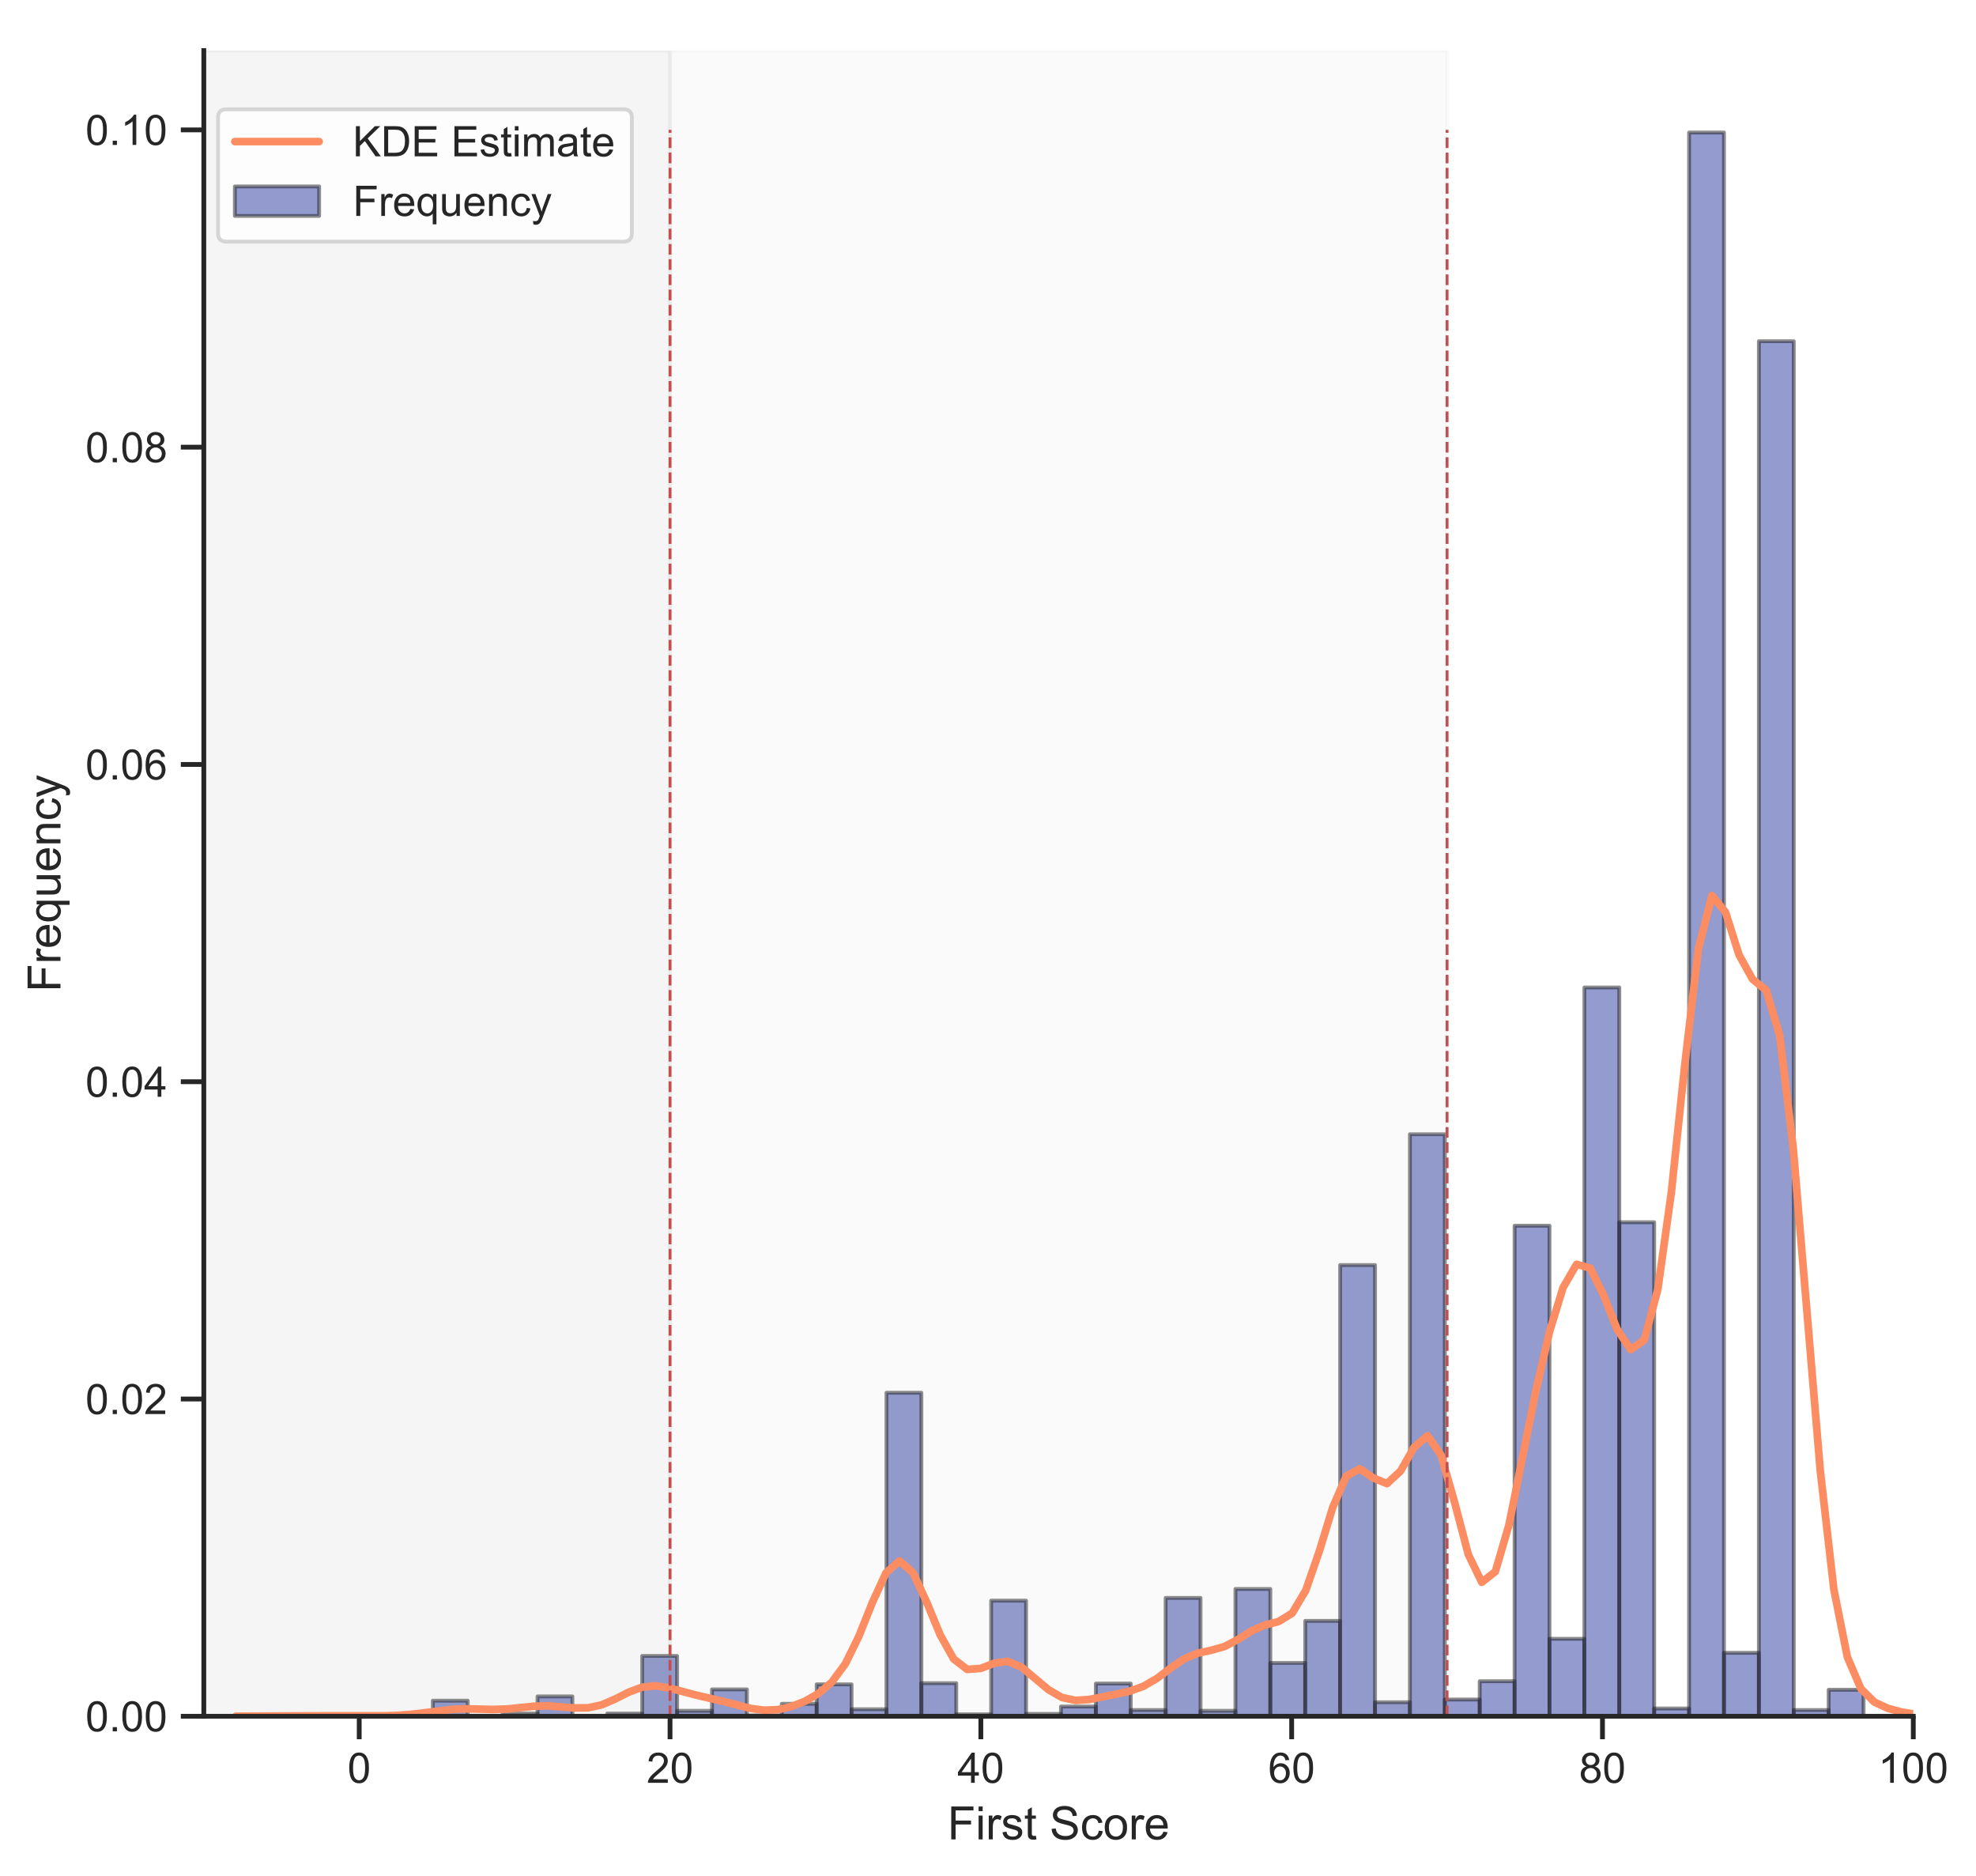 <?xml version="1.0" encoding="utf-8" standalone="no"?>
<!DOCTYPE svg PUBLIC "-//W3C//DTD SVG 1.1//EN"
  "http://www.w3.org/Graphics/SVG/1.1/DTD/svg11.dtd">
<!-- Created with matplotlib (http://matplotlib.org/) -->
<svg height="489.814pt" version="1.1" viewBox="0 0 515.998 489.814" width="515.998pt" xmlns="http://www.w3.org/2000/svg" xmlns:xlink="http://www.w3.org/1999/xlink">
 <defs>
  <style type="text/css">
*{stroke-linecap:butt;stroke-linejoin:round;}
  </style>
 </defs>
 <g id="figure_1">
  <g id="patch_1">
   <path d="M 0 489.814 
L 515.998 489.814 
L 515.998 0 
L 0 0 
z
" style="fill:#ffffff;"/>
  </g>
  <g id="axes_1">
   <g id="patch_2">
    <path d="M 53.222 448.08 
L 499.622 448.08 
L 499.622 13.2 
L 53.222 13.2 
z
" style="fill:#ffffff;"/>
   </g>
   <g id="matplotlib.axis_1">
    <g id="xtick_1">
     <g id="line2d_1">
      <defs>
       <path d="M 0 0 
L 0 6 
" id="m5b4fc36296" style="stroke:#262626;stroke-width:1.25;"/>
      </defs>
      <g>
       <use style="fill:#262626;stroke:#262626;stroke-width:1.25;" x="93.804" xlink:href="#m5b4fc36296" y="448.08"/>
      </g>
     </g>
     <g id="text_1">
      <!-- 0 -->
      <defs>
       <path d="M 4.156 35.297 
Q 4.156 48 6.766 55.734 
Q 9.375 63.484 14.516 67.672 
Q 19.672 71.875 27.484 71.875 
Q 33.25 71.875 37.594 69.547 
Q 41.938 67.234 44.766 62.859 
Q 47.609 58.5 49.219 52.219 
Q 50.828 45.953 50.828 35.297 
Q 50.828 22.703 48.234 14.969 
Q 45.656 7.234 40.5 3 
Q 35.359 -1.219 27.484 -1.219 
Q 17.141 -1.219 11.234 6.203 
Q 4.156 15.141 4.156 35.297 
z
M 13.188 35.297 
Q 13.188 17.672 17.312 11.828 
Q 21.438 6 27.484 6 
Q 33.547 6 37.672 11.859 
Q 41.797 17.719 41.797 35.297 
Q 41.797 52.984 37.672 58.781 
Q 33.547 64.594 27.391 64.594 
Q 21.344 64.594 17.719 59.469 
Q 13.188 52.938 13.188 35.297 
z
" id="ArialMT-30"/>
      </defs>
      <g style="fill:#262626;" transform="translate(90.745 465.454)scale(0.11 -0.11)">
       <use xlink:href="#ArialMT-30"/>
      </g>
     </g>
    </g>
    <g id="xtick_2">
     <g id="line2d_2">
      <g>
       <use style="fill:#262626;stroke:#262626;stroke-width:1.25;" x="174.967" xlink:href="#m5b4fc36296" y="448.08"/>
      </g>
     </g>
     <g id="text_2">
      <!-- 20 -->
      <defs>
       <path d="M 50.344 8.453 
L 50.344 0 
L 3.031 0 
Q 2.938 3.172 4.047 6.109 
Q 5.859 10.938 9.828 15.625 
Q 13.812 20.312 21.344 26.469 
Q 33.016 36.031 37.109 41.625 
Q 41.219 47.219 41.219 52.203 
Q 41.219 57.422 37.469 61 
Q 33.734 64.594 27.734 64.594 
Q 21.391 64.594 17.578 60.781 
Q 13.766 56.984 13.719 50.25 
L 4.688 51.172 
Q 5.609 61.281 11.656 66.578 
Q 17.719 71.875 27.938 71.875 
Q 38.234 71.875 44.234 66.156 
Q 50.25 60.453 50.25 52 
Q 50.25 47.703 48.484 43.547 
Q 46.734 39.406 42.656 34.812 
Q 38.578 30.219 29.109 22.219 
Q 21.188 15.578 18.938 13.203 
Q 16.703 10.844 15.234 8.453 
z
" id="ArialMT-32"/>
      </defs>
      <g style="fill:#262626;" transform="translate(168.85 465.454)scale(0.11 -0.11)">
       <use xlink:href="#ArialMT-32"/>
       <use x="55.615" xlink:href="#ArialMT-30"/>
      </g>
     </g>
    </g>
    <g id="xtick_3">
     <g id="line2d_3">
      <g>
       <use style="fill:#262626;stroke:#262626;stroke-width:1.25;" x="256.131" xlink:href="#m5b4fc36296" y="448.08"/>
      </g>
     </g>
     <g id="text_3">
      <!-- 40 -->
      <defs>
       <path d="M 32.328 0 
L 32.328 17.141 
L 1.266 17.141 
L 1.266 25.203 
L 33.938 71.578 
L 41.109 71.578 
L 41.109 25.203 
L 50.781 25.203 
L 50.781 17.141 
L 41.109 17.141 
L 41.109 0 
z
M 32.328 25.203 
L 32.328 57.469 
L 9.906 25.203 
z
" id="ArialMT-34"/>
      </defs>
      <g style="fill:#262626;" transform="translate(250.014 465.454)scale(0.11 -0.11)">
       <use xlink:href="#ArialMT-34"/>
       <use x="55.615" xlink:href="#ArialMT-30"/>
      </g>
     </g>
    </g>
    <g id="xtick_4">
     <g id="line2d_4">
      <g>
       <use style="fill:#262626;stroke:#262626;stroke-width:1.25;" x="337.295" xlink:href="#m5b4fc36296" y="448.08"/>
      </g>
     </g>
     <g id="text_4">
      <!-- 60 -->
      <defs>
       <path d="M 49.75 54.047 
L 41.016 53.375 
Q 39.844 58.547 37.703 60.891 
Q 34.125 64.656 28.906 64.656 
Q 24.703 64.656 21.531 62.312 
Q 17.391 59.281 14.984 53.469 
Q 12.594 47.656 12.5 36.922 
Q 15.672 41.75 20.266 44.094 
Q 24.859 46.438 29.891 46.438 
Q 38.672 46.438 44.844 39.969 
Q 51.031 33.5 51.031 23.25 
Q 51.031 16.5 48.125 10.719 
Q 45.219 4.938 40.141 1.859 
Q 35.062 -1.219 28.609 -1.219 
Q 17.625 -1.219 10.688 6.859 
Q 3.766 14.938 3.766 33.5 
Q 3.766 54.25 11.422 63.672 
Q 18.109 71.875 29.438 71.875 
Q 37.891 71.875 43.281 67.141 
Q 48.688 62.406 49.75 54.047 
z
M 13.875 23.188 
Q 13.875 18.656 15.797 14.5 
Q 17.719 10.359 21.188 8.172 
Q 24.656 6 28.469 6 
Q 34.031 6 38.031 10.484 
Q 42.047 14.984 42.047 22.703 
Q 42.047 30.125 38.078 34.391 
Q 34.125 38.672 28.125 38.672 
Q 22.172 38.672 18.016 34.391 
Q 13.875 30.125 13.875 23.188 
z
" id="ArialMT-36"/>
      </defs>
      <g style="fill:#262626;" transform="translate(331.178 465.454)scale(0.11 -0.11)">
       <use xlink:href="#ArialMT-36"/>
       <use x="55.615" xlink:href="#ArialMT-30"/>
      </g>
     </g>
    </g>
    <g id="xtick_5">
     <g id="line2d_5">
      <g>
       <use style="fill:#262626;stroke:#262626;stroke-width:1.25;" x="418.458" xlink:href="#m5b4fc36296" y="448.08"/>
      </g>
     </g>
     <g id="text_5">
      <!-- 80 -->
      <defs>
       <path d="M 17.672 38.812 
Q 12.203 40.828 9.562 44.531 
Q 6.938 48.25 6.938 53.422 
Q 6.938 61.234 12.547 66.547 
Q 18.172 71.875 27.484 71.875 
Q 36.859 71.875 42.578 66.422 
Q 48.297 60.984 48.297 53.172 
Q 48.297 48.188 45.672 44.5 
Q 43.062 40.828 37.75 38.812 
Q 44.344 36.672 47.781 31.875 
Q 51.219 27.094 51.219 20.453 
Q 51.219 11.281 44.719 5.031 
Q 38.234 -1.219 27.641 -1.219 
Q 17.047 -1.219 10.547 5.047 
Q 4.047 11.328 4.047 20.703 
Q 4.047 27.688 7.594 32.391 
Q 11.141 37.109 17.672 38.812 
z
M 15.922 53.719 
Q 15.922 48.641 19.188 45.406 
Q 22.469 42.188 27.688 42.188 
Q 32.766 42.188 36.016 45.375 
Q 39.266 48.578 39.266 53.219 
Q 39.266 58.062 35.906 61.359 
Q 32.562 64.656 27.594 64.656 
Q 22.562 64.656 19.234 61.422 
Q 15.922 58.203 15.922 53.719 
z
M 13.094 20.656 
Q 13.094 16.891 14.875 13.375 
Q 16.656 9.859 20.172 7.922 
Q 23.688 6 27.734 6 
Q 34.031 6 38.125 10.047 
Q 42.234 14.109 42.234 20.359 
Q 42.234 26.703 38.016 30.859 
Q 33.797 35.016 27.438 35.016 
Q 21.234 35.016 17.156 30.906 
Q 13.094 26.812 13.094 20.656 
z
" id="ArialMT-38"/>
      </defs>
      <g style="fill:#262626;" transform="translate(412.341 465.454)scale(0.11 -0.11)">
       <use xlink:href="#ArialMT-38"/>
       <use x="55.615" xlink:href="#ArialMT-30"/>
      </g>
     </g>
    </g>
    <g id="xtick_6">
     <g id="line2d_6">
      <g>
       <use style="fill:#262626;stroke:#262626;stroke-width:1.25;" x="499.622" xlink:href="#m5b4fc36296" y="448.08"/>
      </g>
     </g>
     <g id="text_6">
      <!-- 100 -->
      <defs>
       <path d="M 37.25 0 
L 28.469 0 
L 28.469 56 
Q 25.297 52.984 20.141 49.953 
Q 14.984 46.922 10.891 45.406 
L 10.891 53.906 
Q 18.266 57.375 23.781 62.297 
Q 29.297 67.234 31.594 71.875 
L 37.25 71.875 
z
" id="ArialMT-31"/>
      </defs>
      <g style="fill:#262626;" transform="translate(490.446 465.454)scale(0.11 -0.11)">
       <use xlink:href="#ArialMT-31"/>
       <use x="55.615" xlink:href="#ArialMT-30"/>
       <use x="111.23" xlink:href="#ArialMT-30"/>
      </g>
     </g>
    </g>
    <g id="text_7">
     <!-- First Score -->
     <defs>
      <path d="M 8.203 0 
L 8.203 71.578 
L 56.5 71.578 
L 56.5 63.141 
L 17.672 63.141 
L 17.672 40.969 
L 51.266 40.969 
L 51.266 32.516 
L 17.672 32.516 
L 17.672 0 
z
" id="ArialMT-46"/>
      <path d="M 6.641 61.469 
L 6.641 71.578 
L 15.438 71.578 
L 15.438 61.469 
z
M 6.641 0 
L 6.641 51.859 
L 15.438 51.859 
L 15.438 0 
z
" id="ArialMT-69"/>
      <path d="M 6.5 0 
L 6.5 51.859 
L 14.406 51.859 
L 14.406 44 
Q 17.438 49.516 20 51.266 
Q 22.562 53.031 25.641 53.031 
Q 30.078 53.031 34.672 50.203 
L 31.641 42.047 
Q 28.422 43.953 25.203 43.953 
Q 22.312 43.953 20.016 42.219 
Q 17.719 40.484 16.75 37.406 
Q 15.281 32.719 15.281 27.156 
L 15.281 0 
z
" id="ArialMT-72"/>
      <path d="M 3.078 15.484 
L 11.766 16.844 
Q 12.5 11.625 15.844 8.844 
Q 19.188 6.062 25.203 6.062 
Q 31.25 6.062 34.172 8.516 
Q 37.109 10.984 37.109 14.312 
Q 37.109 17.281 34.516 19 
Q 32.719 20.172 25.531 21.969 
Q 15.875 24.422 12.141 26.203 
Q 8.406 27.984 6.469 31.125 
Q 4.547 34.281 4.547 38.094 
Q 4.547 41.547 6.125 44.5 
Q 7.719 47.469 10.453 49.422 
Q 12.5 50.922 16.031 51.969 
Q 19.578 53.031 23.641 53.031 
Q 29.734 53.031 34.344 51.266 
Q 38.969 49.516 41.156 46.5 
Q 43.359 43.5 44.188 38.484 
L 35.594 37.312 
Q 35.016 41.312 32.203 43.547 
Q 29.391 45.797 24.266 45.797 
Q 18.219 45.797 15.625 43.797 
Q 13.031 41.797 13.031 39.109 
Q 13.031 37.406 14.109 36.031 
Q 15.188 34.625 17.484 33.688 
Q 18.797 33.203 25.25 31.453 
Q 34.578 28.953 38.25 27.359 
Q 41.938 25.781 44.031 22.75 
Q 46.141 19.734 46.141 15.234 
Q 46.141 10.844 43.578 6.953 
Q 41.016 3.078 36.172 0.953 
Q 31.344 -1.172 25.25 -1.172 
Q 15.141 -1.172 9.844 3.031 
Q 4.547 7.234 3.078 15.484 
z
" id="ArialMT-73"/>
      <path d="M 25.781 7.859 
L 27.047 0.094 
Q 23.344 -0.688 20.406 -0.688 
Q 15.625 -0.688 12.984 0.828 
Q 10.359 2.344 9.281 4.812 
Q 8.203 7.281 8.203 15.188 
L 8.203 45.016 
L 1.766 45.016 
L 1.766 51.859 
L 8.203 51.859 
L 8.203 64.703 
L 16.938 69.969 
L 16.938 51.859 
L 25.781 51.859 
L 25.781 45.016 
L 16.938 45.016 
L 16.938 14.703 
Q 16.938 10.938 17.406 9.859 
Q 17.875 8.797 18.922 8.156 
Q 19.969 7.516 21.922 7.516 
Q 23.391 7.516 25.781 7.859 
z
" id="ArialMT-74"/>
      <path id="ArialMT-20"/>
      <path d="M 4.5 23 
L 13.422 23.781 
Q 14.062 18.406 16.375 14.969 
Q 18.703 11.531 23.578 9.406 
Q 28.469 7.281 34.578 7.281 
Q 39.984 7.281 44.141 8.891 
Q 48.297 10.5 50.312 13.297 
Q 52.344 16.109 52.344 19.438 
Q 52.344 22.797 50.391 25.312 
Q 48.438 27.828 43.953 29.547 
Q 41.062 30.672 31.203 33.031 
Q 21.344 35.406 17.391 37.5 
Q 12.25 40.188 9.734 44.156 
Q 7.234 48.141 7.234 53.078 
Q 7.234 58.5 10.297 63.203 
Q 13.375 67.922 19.281 70.359 
Q 25.203 72.797 32.422 72.797 
Q 40.375 72.797 46.453 70.234 
Q 52.547 67.672 55.812 62.688 
Q 59.078 57.719 59.328 51.422 
L 50.25 50.734 
Q 49.516 57.516 45.281 60.984 
Q 41.062 64.453 32.812 64.453 
Q 24.219 64.453 20.281 61.297 
Q 16.359 58.156 16.359 53.719 
Q 16.359 49.859 19.141 47.359 
Q 21.875 44.875 33.422 42.266 
Q 44.969 39.656 49.266 37.703 
Q 55.516 34.812 58.484 30.391 
Q 61.469 25.984 61.469 20.219 
Q 61.469 14.5 58.203 9.438 
Q 54.938 4.391 48.797 1.578 
Q 42.672 -1.219 35.016 -1.219 
Q 25.297 -1.219 18.719 1.609 
Q 12.156 4.438 8.422 10.125 
Q 4.688 15.828 4.5 23 
z
" id="ArialMT-53"/>
      <path d="M 40.438 19 
L 49.078 17.875 
Q 47.656 8.938 41.812 3.875 
Q 35.984 -1.172 27.484 -1.172 
Q 16.844 -1.172 10.375 5.781 
Q 3.906 12.75 3.906 25.734 
Q 3.906 34.125 6.688 40.422 
Q 9.469 46.734 15.156 49.875 
Q 20.844 53.031 27.547 53.031 
Q 35.984 53.031 41.359 48.75 
Q 46.734 44.484 48.25 36.625 
L 39.703 35.297 
Q 38.484 40.531 35.375 43.156 
Q 32.281 45.797 27.875 45.797 
Q 21.234 45.797 17.078 41.031 
Q 12.938 36.281 12.938 25.984 
Q 12.938 15.531 16.938 10.797 
Q 20.953 6.062 27.391 6.062 
Q 32.562 6.062 36.031 9.234 
Q 39.5 12.406 40.438 19 
z
" id="ArialMT-63"/>
      <path d="M 3.328 25.922 
Q 3.328 40.328 11.328 47.266 
Q 18.016 53.031 27.641 53.031 
Q 38.328 53.031 45.109 46.016 
Q 51.906 39.016 51.906 26.656 
Q 51.906 16.656 48.906 10.906 
Q 45.906 5.172 40.156 2 
Q 34.422 -1.172 27.641 -1.172 
Q 16.75 -1.172 10.031 5.812 
Q 3.328 12.797 3.328 25.922 
z
M 12.359 25.922 
Q 12.359 15.969 16.703 11.016 
Q 21.047 6.062 27.641 6.062 
Q 34.188 6.062 38.531 11.031 
Q 42.875 16.016 42.875 26.219 
Q 42.875 35.844 38.5 40.797 
Q 34.125 45.75 27.641 45.75 
Q 21.047 45.75 16.703 40.812 
Q 12.359 35.891 12.359 25.922 
z
" id="ArialMT-6f"/>
      <path d="M 42.094 16.703 
L 51.172 15.578 
Q 49.031 7.625 43.219 3.219 
Q 37.406 -1.172 28.375 -1.172 
Q 17 -1.172 10.328 5.828 
Q 3.656 12.844 3.656 25.484 
Q 3.656 38.578 10.391 45.797 
Q 17.141 53.031 27.875 53.031 
Q 38.281 53.031 44.875 45.953 
Q 51.469 38.875 51.469 26.031 
Q 51.469 25.25 51.422 23.688 
L 12.75 23.688 
Q 13.234 15.141 17.578 10.594 
Q 21.922 6.062 28.422 6.062 
Q 33.25 6.062 36.672 8.594 
Q 40.094 11.141 42.094 16.703 
z
M 13.234 30.906 
L 42.188 30.906 
Q 41.609 37.453 38.875 40.719 
Q 34.672 45.797 27.984 45.797 
Q 21.922 45.797 17.797 41.75 
Q 13.672 37.703 13.234 30.906 
z
" id="ArialMT-65"/>
     </defs>
     <g style="fill:#262626;" transform="translate(247.42 480.229)scale(0.12 -0.12)">
      <use xlink:href="#ArialMT-46"/>
      <use x="61.084" xlink:href="#ArialMT-69"/>
      <use x="83.301" xlink:href="#ArialMT-72"/>
      <use x="116.602" xlink:href="#ArialMT-73"/>
      <use x="166.602" xlink:href="#ArialMT-74"/>
      <use x="194.385" xlink:href="#ArialMT-20"/>
      <use x="222.168" xlink:href="#ArialMT-53"/>
      <use x="288.867" xlink:href="#ArialMT-63"/>
      <use x="338.867" xlink:href="#ArialMT-6f"/>
      <use x="394.482" xlink:href="#ArialMT-72"/>
      <use x="427.783" xlink:href="#ArialMT-65"/>
     </g>
    </g>
   </g>
   <g id="matplotlib.axis_2">
    <g id="ytick_1">
     <g id="line2d_7">
      <defs>
       <path d="M 0 0 
L -6 0 
" id="mc98fa7a090" style="stroke:#262626;stroke-width:1.25;"/>
      </defs>
      <g>
       <use style="fill:#262626;stroke:#262626;stroke-width:1.25;" x="53.222" xlink:href="#mc98fa7a090" y="448.08"/>
      </g>
     </g>
     <g id="text_8">
      <!-- 0.00 -->
      <defs>
       <path d="M 9.078 0 
L 9.078 10.016 
L 19.094 10.016 
L 19.094 0 
z
" id="ArialMT-2e"/>
      </defs>
      <g style="fill:#262626;" transform="translate(22.315 452.017)scale(0.11 -0.11)">
       <use xlink:href="#ArialMT-30"/>
       <use x="55.615" xlink:href="#ArialMT-2e"/>
       <use x="83.398" xlink:href="#ArialMT-30"/>
       <use x="139.014" xlink:href="#ArialMT-30"/>
      </g>
     </g>
    </g>
    <g id="ytick_2">
     <g id="line2d_8">
      <g>
       <use style="fill:#262626;stroke:#262626;stroke-width:1.25;" x="53.222" xlink:href="#mc98fa7a090" y="365.246"/>
      </g>
     </g>
     <g id="text_9">
      <!-- 0.02 -->
      <g style="fill:#262626;" transform="translate(22.315 369.183)scale(0.11 -0.11)">
       <use xlink:href="#ArialMT-30"/>
       <use x="55.615" xlink:href="#ArialMT-2e"/>
       <use x="83.398" xlink:href="#ArialMT-30"/>
       <use x="139.014" xlink:href="#ArialMT-32"/>
      </g>
     </g>
    </g>
    <g id="ytick_3">
     <g id="line2d_9">
      <g>
       <use style="fill:#262626;stroke:#262626;stroke-width:1.25;" x="53.222" xlink:href="#mc98fa7a090" y="282.411"/>
      </g>
     </g>
     <g id="text_10">
      <!-- 0.04 -->
      <g style="fill:#262626;" transform="translate(22.315 286.348)scale(0.11 -0.11)">
       <use xlink:href="#ArialMT-30"/>
       <use x="55.615" xlink:href="#ArialMT-2e"/>
       <use x="83.398" xlink:href="#ArialMT-30"/>
       <use x="139.014" xlink:href="#ArialMT-34"/>
      </g>
     </g>
    </g>
    <g id="ytick_4">
     <g id="line2d_10">
      <g>
       <use style="fill:#262626;stroke:#262626;stroke-width:1.25;" x="53.222" xlink:href="#mc98fa7a090" y="199.577"/>
      </g>
     </g>
     <g id="text_11">
      <!-- 0.06 -->
      <g style="fill:#262626;" transform="translate(22.315 203.514)scale(0.11 -0.11)">
       <use xlink:href="#ArialMT-30"/>
       <use x="55.615" xlink:href="#ArialMT-2e"/>
       <use x="83.398" xlink:href="#ArialMT-30"/>
       <use x="139.014" xlink:href="#ArialMT-36"/>
      </g>
     </g>
    </g>
    <g id="ytick_5">
     <g id="line2d_11">
      <g>
       <use style="fill:#262626;stroke:#262626;stroke-width:1.25;" x="53.222" xlink:href="#mc98fa7a090" y="116.743"/>
      </g>
     </g>
     <g id="text_12">
      <!-- 0.08 -->
      <g style="fill:#262626;" transform="translate(22.315 120.68)scale(0.11 -0.11)">
       <use xlink:href="#ArialMT-30"/>
       <use x="55.615" xlink:href="#ArialMT-2e"/>
       <use x="83.398" xlink:href="#ArialMT-30"/>
       <use x="139.014" xlink:href="#ArialMT-38"/>
      </g>
     </g>
    </g>
    <g id="ytick_6">
     <g id="line2d_12">
      <g>
       <use style="fill:#262626;stroke:#262626;stroke-width:1.25;" x="53.222" xlink:href="#mc98fa7a090" y="33.909"/>
      </g>
     </g>
     <g id="text_13">
      <!-- 0.10 -->
      <g style="fill:#262626;" transform="translate(22.315 37.845)scale(0.11 -0.11)">
       <use xlink:href="#ArialMT-30"/>
       <use x="55.615" xlink:href="#ArialMT-2e"/>
       <use x="83.398" xlink:href="#ArialMT-31"/>
       <use x="139.014" xlink:href="#ArialMT-30"/>
      </g>
     </g>
    </g>
    <g id="text_14">
     <!-- Frequency -->
     <defs>
      <path d="M 39.656 -19.875 
L 39.656 5.516 
Q 37.594 2.641 33.906 0.734 
Q 30.219 -1.172 26.078 -1.172 
Q 16.844 -1.172 10.172 6.203 
Q 3.516 13.578 3.516 26.422 
Q 3.516 34.234 6.219 40.422 
Q 8.938 46.625 14.078 49.828 
Q 19.234 53.031 25.391 53.031 
Q 35.016 53.031 40.531 44.922 
L 40.531 51.859 
L 48.438 51.859 
L 48.438 -19.875 
z
M 12.547 26.078 
Q 12.547 16.062 16.75 11.062 
Q 20.953 6.062 26.812 6.062 
Q 32.422 6.062 36.469 10.812 
Q 40.531 15.578 40.531 25.297 
Q 40.531 35.641 36.25 40.859 
Q 31.984 46.094 26.219 46.094 
Q 20.516 46.094 16.531 41.234 
Q 12.547 36.375 12.547 26.078 
z
" id="ArialMT-71"/>
      <path d="M 40.578 0 
L 40.578 7.625 
Q 34.516 -1.172 24.125 -1.172 
Q 19.531 -1.172 15.547 0.578 
Q 11.578 2.344 9.641 5 
Q 7.719 7.672 6.938 11.531 
Q 6.391 14.109 6.391 19.734 
L 6.391 51.859 
L 15.188 51.859 
L 15.188 23.094 
Q 15.188 16.219 15.719 13.812 
Q 16.547 10.359 19.234 8.375 
Q 21.922 6.391 25.875 6.391 
Q 29.828 6.391 33.297 8.422 
Q 36.766 10.453 38.203 13.938 
Q 39.656 17.438 39.656 24.078 
L 39.656 51.859 
L 48.438 51.859 
L 48.438 0 
z
" id="ArialMT-75"/>
      <path d="M 6.594 0 
L 6.594 51.859 
L 14.5 51.859 
L 14.5 44.484 
Q 20.219 53.031 31 53.031 
Q 35.688 53.031 39.625 51.344 
Q 43.562 49.656 45.516 46.922 
Q 47.469 44.188 48.25 40.438 
Q 48.734 37.984 48.734 31.891 
L 48.734 0 
L 39.938 0 
L 39.938 31.547 
Q 39.938 36.922 38.906 39.578 
Q 37.891 42.234 35.281 43.812 
Q 32.672 45.406 29.156 45.406 
Q 23.531 45.406 19.453 41.844 
Q 15.375 38.281 15.375 28.328 
L 15.375 0 
z
" id="ArialMT-6e"/>
      <path d="M 6.203 -19.969 
L 5.219 -11.719 
Q 8.109 -12.5 10.25 -12.5 
Q 13.188 -12.5 14.938 -11.516 
Q 16.703 -10.547 17.828 -8.797 
Q 18.656 -7.469 20.516 -2.25 
Q 20.75 -1.516 21.297 -0.094 
L 1.609 51.859 
L 11.078 51.859 
L 21.875 21.828 
Q 23.969 16.109 25.641 9.812 
Q 27.156 15.875 29.25 21.625 
L 40.328 51.859 
L 49.125 51.859 
L 29.391 -0.875 
Q 26.219 -9.422 24.469 -12.641 
Q 22.125 -17 19.094 -19.016 
Q 16.062 -21.047 11.859 -21.047 
Q 9.328 -21.047 6.203 -19.969 
z
" id="ArialMT-79"/>
     </defs>
     <g style="fill:#262626;" transform="translate(15.789 258.985)rotate(-90)scale(0.12 -0.12)">
      <use xlink:href="#ArialMT-46"/>
      <use x="61.084" xlink:href="#ArialMT-72"/>
      <use x="94.385" xlink:href="#ArialMT-65"/>
      <use x="150" xlink:href="#ArialMT-71"/>
      <use x="205.615" xlink:href="#ArialMT-75"/>
      <use x="261.23" xlink:href="#ArialMT-65"/>
      <use x="316.846" xlink:href="#ArialMT-6e"/>
      <use x="372.461" xlink:href="#ArialMT-63"/>
      <use x="422.461" xlink:href="#ArialMT-79"/>
     </g>
    </g>
   </g>
   <g id="patch_3">
    <path clip-path="url(#pe084d731c1)" d="M 85.687 448.08 
L 94.8 448.08 
L 94.8 447.775 
L 85.687 447.775 
z
" style="fill:#2938a0;opacity:0.5;stroke:#1a1a1a;stroke-linejoin:miter;"/>
   </g>
   <g id="patch_4">
    <path clip-path="url(#pe084d731c1)" d="M 94.8 448.08 
L 103.912 448.08 
L 103.912 448.08 
L 94.8 448.08 
z
" style="fill:#2938a0;opacity:0.5;stroke:#1a1a1a;stroke-linejoin:miter;"/>
   </g>
   <g id="patch_5">
    <path clip-path="url(#pe084d731c1)" d="M 103.912 448.08 
L 113.025 448.08 
L 113.025 448.08 
L 103.912 448.08 
z
" style="fill:#2938a0;opacity:0.5;stroke:#1a1a1a;stroke-linejoin:miter;"/>
   </g>
   <g id="patch_6">
    <path clip-path="url(#pe084d731c1)" d="M 113.025 448.08 
L 122.137 448.08 
L 122.137 444.014 
L 113.025 444.014 
z
" style="fill:#2938a0;opacity:0.5;stroke:#1a1a1a;stroke-linejoin:miter;"/>
   </g>
   <g id="patch_7">
    <path clip-path="url(#pe084d731c1)" d="M 122.137 448.08 
L 131.25 448.08 
L 131.25 447.978 
L 122.137 447.978 
z
" style="fill:#2938a0;opacity:0.5;stroke:#1a1a1a;stroke-linejoin:miter;"/>
   </g>
   <g id="patch_8">
    <path clip-path="url(#pe084d731c1)" d="M 131.25 448.08 
L 140.362 448.08 
L 140.362 447.369 
L 131.25 447.369 
z
" style="fill:#2938a0;opacity:0.5;stroke:#1a1a1a;stroke-linejoin:miter;"/>
   </g>
   <g id="patch_9">
    <path clip-path="url(#pe084d731c1)" d="M 140.362 448.08 
L 149.475 448.08 
L 149.475 442.896 
L 140.362 442.896 
z
" style="fill:#2938a0;opacity:0.5;stroke:#1a1a1a;stroke-linejoin:miter;"/>
   </g>
   <g id="patch_10">
    <path clip-path="url(#pe084d731c1)" d="M 149.475 448.08 
L 158.587 448.08 
L 158.587 448.08 
L 149.475 448.08 
z
" style="fill:#2938a0;opacity:0.5;stroke:#1a1a1a;stroke-linejoin:miter;"/>
   </g>
   <g id="patch_11">
    <path clip-path="url(#pe084d731c1)" d="M 158.587 448.08 
L 167.7 448.08 
L 167.7 447.369 
L 158.587 447.369 
z
" style="fill:#2938a0;opacity:0.5;stroke:#1a1a1a;stroke-linejoin:miter;"/>
   </g>
   <g id="patch_12">
    <path clip-path="url(#pe084d731c1)" d="M 167.7 448.08 
L 176.812 448.08 
L 176.812 432.326 
L 167.7 432.326 
z
" style="fill:#2938a0;opacity:0.5;stroke:#1a1a1a;stroke-linejoin:miter;"/>
   </g>
   <g id="patch_13">
    <path clip-path="url(#pe084d731c1)" d="M 176.812 448.08 
L 185.925 448.08 
L 185.925 446.657 
L 176.812 446.657 
z
" style="fill:#2938a0;opacity:0.5;stroke:#1a1a1a;stroke-linejoin:miter;"/>
   </g>
   <g id="patch_14">
    <path clip-path="url(#pe084d731c1)" d="M 185.925 448.08 
L 195.037 448.08 
L 195.037 441.067 
L 185.925 441.067 
z
" style="fill:#2938a0;opacity:0.5;stroke:#1a1a1a;stroke-linejoin:miter;"/>
   </g>
   <g id="patch_15">
    <path clip-path="url(#pe084d731c1)" d="M 195.037 448.08 
L 204.15 448.08 
L 204.15 447.877 
L 195.037 447.877 
z
" style="fill:#2938a0;opacity:0.5;stroke:#1a1a1a;stroke-linejoin:miter;"/>
   </g>
   <g id="patch_16">
    <path clip-path="url(#pe084d731c1)" d="M 204.15 448.08 
L 213.262 448.08 
L 213.262 444.827 
L 204.15 444.827 
z
" style="fill:#2938a0;opacity:0.5;stroke:#1a1a1a;stroke-linejoin:miter;"/>
   </g>
   <g id="patch_17">
    <path clip-path="url(#pe084d731c1)" d="M 213.262 448.08 
L 222.374 448.08 
L 222.374 439.745 
L 213.262 439.745 
z
" style="fill:#2938a0;opacity:0.5;stroke:#1a1a1a;stroke-linejoin:miter;"/>
   </g>
   <g id="patch_18">
    <path clip-path="url(#pe084d731c1)" d="M 222.374 448.08 
L 231.487 448.08 
L 231.487 446.25 
L 222.374 446.25 
z
" style="fill:#2938a0;opacity:0.5;stroke:#1a1a1a;stroke-linejoin:miter;"/>
   </g>
   <g id="patch_19">
    <path clip-path="url(#pe084d731c1)" d="M 231.487 448.08 
L 240.599 448.08 
L 240.599 363.616 
L 231.487 363.616 
z
" style="fill:#2938a0;opacity:0.5;stroke:#1a1a1a;stroke-linejoin:miter;"/>
   </g>
   <g id="patch_20">
    <path clip-path="url(#pe084d731c1)" d="M 240.599 448.08 
L 249.712 448.08 
L 249.712 439.44 
L 240.599 439.44 
z
" style="fill:#2938a0;opacity:0.5;stroke:#1a1a1a;stroke-linejoin:miter;"/>
   </g>
   <g id="patch_21">
    <path clip-path="url(#pe084d731c1)" d="M 249.712 448.08 
L 258.824 448.08 
L 258.824 447.572 
L 249.712 447.572 
z
" style="fill:#2938a0;opacity:0.5;stroke:#1a1a1a;stroke-linejoin:miter;"/>
   </g>
   <g id="patch_22">
    <path clip-path="url(#pe084d731c1)" d="M 258.824 448.08 
L 267.937 448.08 
L 267.937 417.892 
L 258.824 417.892 
z
" style="fill:#2938a0;opacity:0.5;stroke:#1a1a1a;stroke-linejoin:miter;"/>
   </g>
   <g id="patch_23">
    <path clip-path="url(#pe084d731c1)" d="M 267.937 448.08 
L 277.049 448.08 
L 277.049 447.47 
L 267.937 447.47 
z
" style="fill:#2938a0;opacity:0.5;stroke:#1a1a1a;stroke-linejoin:miter;"/>
   </g>
   <g id="patch_24">
    <path clip-path="url(#pe084d731c1)" d="M 277.049 448.08 
L 286.162 448.08 
L 286.162 445.539 
L 277.049 445.539 
z
" style="fill:#2938a0;opacity:0.5;stroke:#1a1a1a;stroke-linejoin:miter;"/>
   </g>
   <g id="patch_25">
    <path clip-path="url(#pe084d731c1)" d="M 286.162 448.08 
L 295.274 448.08 
L 295.274 439.542 
L 286.162 439.542 
z
" style="fill:#2938a0;opacity:0.5;stroke:#1a1a1a;stroke-linejoin:miter;"/>
   </g>
   <g id="patch_26">
    <path clip-path="url(#pe084d731c1)" d="M 295.274 448.08 
L 304.387 448.08 
L 304.387 446.454 
L 295.274 446.454 
z
" style="fill:#2938a0;opacity:0.5;stroke:#1a1a1a;stroke-linejoin:miter;"/>
   </g>
   <g id="patch_27">
    <path clip-path="url(#pe084d731c1)" d="M 304.387 448.08 
L 313.499 448.08 
L 313.499 417.181 
L 304.387 417.181 
z
" style="fill:#2938a0;opacity:0.5;stroke:#1a1a1a;stroke-linejoin:miter;"/>
   </g>
   <g id="patch_28">
    <path clip-path="url(#pe084d731c1)" d="M 313.499 448.08 
L 322.612 448.08 
L 322.612 446.657 
L 313.499 446.657 
z
" style="fill:#2938a0;opacity:0.5;stroke:#1a1a1a;stroke-linejoin:miter;"/>
   </g>
   <g id="patch_29">
    <path clip-path="url(#pe084d731c1)" d="M 322.612 448.08 
L 331.724 448.08 
L 331.724 414.843 
L 322.612 414.843 
z
" style="fill:#2938a0;opacity:0.5;stroke:#1a1a1a;stroke-linejoin:miter;"/>
   </g>
   <g id="patch_30">
    <path clip-path="url(#pe084d731c1)" d="M 331.724 448.08 
L 340.836 448.08 
L 340.836 434.155 
L 331.724 434.155 
z
" style="fill:#2938a0;opacity:0.5;stroke:#1a1a1a;stroke-linejoin:miter;"/>
   </g>
   <g id="patch_31">
    <path clip-path="url(#pe084d731c1)" d="M 340.836 448.08 
L 349.949 448.08 
L 349.949 423.178 
L 340.836 423.178 
z
" style="fill:#2938a0;opacity:0.5;stroke:#1a1a1a;stroke-linejoin:miter;"/>
   </g>
   <g id="patch_32">
    <path clip-path="url(#pe084d731c1)" d="M 349.949 448.08 
L 359.061 448.08 
L 359.061 330.278 
L 349.949 330.278 
z
" style="fill:#2938a0;opacity:0.5;stroke:#1a1a1a;stroke-linejoin:miter;"/>
   </g>
   <g id="patch_33">
    <path clip-path="url(#pe084d731c1)" d="M 359.061 448.08 
L 368.174 448.08 
L 368.174 444.421 
L 359.061 444.421 
z
" style="fill:#2938a0;opacity:0.5;stroke:#1a1a1a;stroke-linejoin:miter;"/>
   </g>
   <g id="patch_34">
    <path clip-path="url(#pe084d731c1)" d="M 368.174 448.08 
L 377.286 448.08 
L 377.286 296.126 
L 368.174 296.126 
z
" style="fill:#2938a0;opacity:0.5;stroke:#1a1a1a;stroke-linejoin:miter;"/>
   </g>
   <g id="patch_35">
    <path clip-path="url(#pe084d731c1)" d="M 377.286 448.08 
L 386.399 448.08 
L 386.399 443.709 
L 377.286 443.709 
z
" style="fill:#2938a0;opacity:0.5;stroke:#1a1a1a;stroke-linejoin:miter;"/>
   </g>
   <g id="patch_36">
    <path clip-path="url(#pe084d731c1)" d="M 386.399 448.08 
L 395.511 448.08 
L 395.511 438.932 
L 386.399 438.932 
z
" style="fill:#2938a0;opacity:0.5;stroke:#1a1a1a;stroke-linejoin:miter;"/>
   </g>
   <g id="patch_37">
    <path clip-path="url(#pe084d731c1)" d="M 395.511 448.08 
L 404.624 448.08 
L 404.624 320.012 
L 395.511 320.012 
z
" style="fill:#2938a0;opacity:0.5;stroke:#1a1a1a;stroke-linejoin:miter;"/>
   </g>
   <g id="patch_38">
    <path clip-path="url(#pe084d731c1)" d="M 404.624 448.08 
L 413.736 448.08 
L 413.736 427.853 
L 404.624 427.853 
z
" style="fill:#2938a0;opacity:0.5;stroke:#1a1a1a;stroke-linejoin:miter;"/>
   </g>
   <g id="patch_39">
    <path clip-path="url(#pe084d731c1)" d="M 413.736 448.08 
L 422.849 448.08 
L 422.849 257.807 
L 413.736 257.807 
z
" style="fill:#2938a0;opacity:0.5;stroke:#1a1a1a;stroke-linejoin:miter;"/>
   </g>
   <g id="patch_40">
    <path clip-path="url(#pe084d731c1)" d="M 422.849 448.08 
L 431.961 448.08 
L 431.961 319.097 
L 422.849 319.097 
z
" style="fill:#2938a0;opacity:0.5;stroke:#1a1a1a;stroke-linejoin:miter;"/>
   </g>
   <g id="patch_41">
    <path clip-path="url(#pe084d731c1)" d="M 431.961 448.08 
L 441.074 448.08 
L 441.074 446.047 
L 431.961 446.047 
z
" style="fill:#2938a0;opacity:0.5;stroke:#1a1a1a;stroke-linejoin:miter;"/>
   </g>
   <g id="patch_42">
    <path clip-path="url(#pe084d731c1)" d="M 441.074 448.08 
L 450.186 448.08 
L 450.186 34.602 
L 441.074 34.602 
z
" style="fill:#2938a0;opacity:0.5;stroke:#1a1a1a;stroke-linejoin:miter;"/>
   </g>
   <g id="patch_43">
    <path clip-path="url(#pe084d731c1)" d="M 450.186 448.08 
L 459.298 448.08 
L 459.298 431.512 
L 450.186 431.512 
z
" style="fill:#2938a0;opacity:0.5;stroke:#1a1a1a;stroke-linejoin:miter;"/>
   </g>
   <g id="patch_44">
    <path clip-path="url(#pe084d731c1)" d="M 459.298 448.08 
L 468.411 448.08 
L 468.411 89.082 
L 459.298 89.082 
z
" style="fill:#2938a0;opacity:0.5;stroke:#1a1a1a;stroke-linejoin:miter;"/>
   </g>
   <g id="patch_45">
    <path clip-path="url(#pe084d731c1)" d="M 468.411 448.08 
L 477.523 448.08 
L 477.523 446.454 
L 468.411 446.454 
z
" style="fill:#2938a0;opacity:0.5;stroke:#1a1a1a;stroke-linejoin:miter;"/>
   </g>
   <g id="patch_46">
    <path clip-path="url(#pe084d731c1)" d="M 477.523 448.08 
L 486.636 448.08 
L 486.636 441.168 
L 477.523 441.168 
z
" style="fill:#2938a0;opacity:0.5;stroke:#1a1a1a;stroke-linejoin:miter;"/>
   </g>
   <g id="patch_47">
    <path clip-path="url(#pe084d731c1)" d="M 12.64 448.08 
L 12.64 13.2 
L 174.967 13.2 
L 174.967 448.08 
z
" style="fill:#808080;opacity:0.08;stroke:#808080;stroke-linejoin:miter;"/>
   </g>
   <g id="patch_48">
    <path clip-path="url(#pe084d731c1)" d="M 174.967 448.08 
L 174.967 13.2 
L 377.877 13.2 
L 377.877 448.08 
z
" style="fill:#808080;opacity:0.04;stroke:#808080;stroke-linejoin:miter;"/>
   </g>
   <g id="line2d_13">
    <path clip-path="url(#pe084d731c1)" d="M 61.62 448.073 
L 79.301 447.98 
L 89.909 447.958 
L 100.517 447.966 
L 104.053 447.835 
L 107.589 447.561 
L 118.198 446.275 
L 121.734 446.135 
L 128.806 446.302 
L 132.342 446.192 
L 139.414 445.47 
L 142.95 445.351 
L 150.022 445.905 
L 153.558 445.876 
L 157.094 445.108 
L 160.631 443.591 
L 164.167 441.799 
L 167.703 440.476 
L 171.239 440.137 
L 174.775 440.705 
L 181.847 442.568 
L 188.919 444.222 
L 195.991 446.037 
L 199.528 446.5 
L 203.064 446.36 
L 206.6 445.569 
L 210.136 444.185 
L 213.672 442.183 
L 217.208 439.186 
L 220.744 434.393 
L 224.28 427.193 
L 227.816 418.361 
L 231.352 410.657 
L 234.888 407.534 
L 238.424 410.591 
L 241.961 418.219 
L 245.497 426.804 
L 249.033 433.126 
L 252.569 435.847 
L 256.105 435.591 
L 259.641 434.224 
L 263.177 433.76 
L 266.713 435.209 
L 273.785 441.14 
L 277.321 443.189 
L 280.858 443.937 
L 284.394 443.709 
L 291.466 442.324 
L 295.002 441.527 
L 298.538 440.277 
L 302.074 438.224 
L 305.61 435.572 
L 309.146 433.133 
L 312.682 431.625 
L 316.218 430.864 
L 319.755 429.877 
L 323.291 428.016 
L 326.827 425.793 
L 330.363 424.25 
L 333.899 423.345 
L 337.435 421.165 
L 340.971 415.227 
L 344.507 405.027 
L 348.043 393.479 
L 351.579 385.361 
L 355.115 383.478 
L 358.651 385.895 
L 362.188 387.333 
L 365.724 384.069 
L 369.26 377.866 
L 372.796 374.837 
L 376.332 379.94 
L 379.868 392.334 
L 383.404 405.789 
L 386.94 413.102 
L 390.476 410.328 
L 394.012 398.219 
L 401.085 363.096 
L 404.621 347.728 
L 408.157 336.194 
L 411.693 330.083 
L 415.229 331.042 
L 418.765 338.192 
L 422.301 347.109 
L 425.837 352.341 
L 429.373 349.846 
L 432.909 336.671 
L 436.445 311.298 
L 439.981 277.694 
L 443.518 247.635 
L 447.054 233.835 
L 450.59 238.14 
L 454.126 249.32 
L 457.662 255.673 
L 461.198 258.524 
L 464.734 270.28 
L 468.27 299.717 
L 475.342 384.076 
L 478.878 414.962 
L 482.415 432.645 
L 485.951 440.902 
L 489.487 444.392 
L 493.023 446.024 
L 496.559 446.967 
L 500.095 447.543 
L 503.631 447.859 
L 510.703 448.057 
L 510.703 448.057 
" style="fill:none;stroke:#fc8d62;stroke-linecap:round;stroke-width:2;"/>
   </g>
   <g id="line2d_14">
    <path clip-path="url(#pe084d731c1)" d="M 174.967 448.08 
L 174.967 33.909 
" style="fill:none;stroke:#c44e52;stroke-dasharray:2.775,1.2;stroke-dashoffset:0;stroke-width:0.75;"/>
   </g>
   <g id="line2d_15">
    <path clip-path="url(#pe084d731c1)" d="M 377.877 448.08 
L 377.877 33.909 
" style="fill:none;stroke:#c44e52;stroke-dasharray:2.775,1.2;stroke-dashoffset:0;stroke-width:0.75;"/>
   </g>
   <g id="patch_49">
    <path d="M 53.222 448.08 
L 53.222 13.2 
" style="fill:none;stroke:#262626;stroke-linecap:square;stroke-linejoin:miter;stroke-width:1.25;"/>
   </g>
   <g id="patch_50">
    <path d="M 53.222 448.08 
L 499.622 448.08 
" style="fill:none;stroke:#262626;stroke-linecap:square;stroke-linejoin:miter;stroke-width:1.25;"/>
   </g>
   <g id="legend_1">
    <g id="patch_51">
     <path d="M 59.136 63.09 
L 162.801 63.09 
Q 165.001 63.09 165.001 60.89 
L 165.001 30.742 
Q 165.001 28.542 162.801 28.542 
L 59.136 28.542 
Q 56.936 28.542 56.936 30.742 
L 56.936 60.89 
Q 56.936 63.09 59.136 63.09 
z
" style="fill:#ffffff;opacity:0.8;stroke:#cccccc;stroke-linejoin:miter;"/>
    </g>
    <g id="line2d_16">
     <path d="M 61.336 36.965 
L 83.336 36.965 
" style="fill:none;stroke:#fc8d62;stroke-linecap:round;stroke-width:2;"/>
    </g>
    <g id="line2d_17"/>
    <g id="text_15">
     <!-- KDE Estimate -->
     <defs>
      <path d="M 7.328 0 
L 7.328 71.578 
L 16.797 71.578 
L 16.797 36.078 
L 52.344 71.578 
L 65.188 71.578 
L 35.156 42.578 
L 66.5 0 
L 54 0 
L 28.516 36.234 
L 16.797 24.812 
L 16.797 0 
z
" id="ArialMT-4b"/>
      <path d="M 7.719 0 
L 7.719 71.578 
L 32.375 71.578 
Q 40.719 71.578 45.125 70.562 
Q 51.266 69.141 55.609 65.438 
Q 61.281 60.641 64.078 53.188 
Q 66.891 45.75 66.891 36.188 
Q 66.891 28.031 64.984 21.734 
Q 63.094 15.438 60.109 11.297 
Q 57.125 7.172 53.578 4.797 
Q 50.047 2.438 45.047 1.219 
Q 40.047 0 33.547 0 
z
M 17.188 8.453 
L 32.469 8.453 
Q 39.547 8.453 43.578 9.766 
Q 47.609 11.078 50 13.484 
Q 53.375 16.844 55.25 22.531 
Q 57.125 28.219 57.125 36.328 
Q 57.125 47.562 53.438 53.594 
Q 49.75 59.625 44.484 61.672 
Q 40.672 63.141 32.234 63.141 
L 17.188 63.141 
z
" id="ArialMT-44"/>
      <path d="M 7.906 0 
L 7.906 71.578 
L 59.672 71.578 
L 59.672 63.141 
L 17.391 63.141 
L 17.391 41.219 
L 56.984 41.219 
L 56.984 32.812 
L 17.391 32.812 
L 17.391 8.453 
L 61.328 8.453 
L 61.328 0 
z
" id="ArialMT-45"/>
      <path d="M 6.594 0 
L 6.594 51.859 
L 14.453 51.859 
L 14.453 44.578 
Q 16.891 48.391 20.938 50.703 
Q 25 53.031 30.172 53.031 
Q 35.938 53.031 39.625 50.641 
Q 43.312 48.25 44.828 43.953 
Q 50.984 53.031 60.844 53.031 
Q 68.562 53.031 72.703 48.75 
Q 76.859 44.484 76.859 35.594 
L 76.859 0 
L 68.109 0 
L 68.109 32.672 
Q 68.109 37.938 67.25 40.25 
Q 66.406 42.578 64.156 43.984 
Q 61.922 45.406 58.891 45.406 
Q 53.422 45.406 49.797 41.766 
Q 46.188 38.141 46.188 30.125 
L 46.188 0 
L 37.406 0 
L 37.406 33.688 
Q 37.406 39.547 35.25 42.469 
Q 33.109 45.406 28.219 45.406 
Q 24.516 45.406 21.359 43.453 
Q 18.219 41.5 16.797 37.734 
Q 15.375 33.984 15.375 26.906 
L 15.375 0 
z
" id="ArialMT-6d"/>
      <path d="M 40.438 6.391 
Q 35.547 2.25 31.031 0.531 
Q 26.516 -1.172 21.344 -1.172 
Q 12.797 -1.172 8.203 3 
Q 3.609 7.172 3.609 13.672 
Q 3.609 17.484 5.344 20.625 
Q 7.078 23.781 9.891 25.688 
Q 12.703 27.594 16.219 28.562 
Q 18.797 29.25 24.031 29.891 
Q 34.672 31.156 39.703 32.906 
Q 39.75 34.719 39.75 35.203 
Q 39.75 40.578 37.25 42.781 
Q 33.891 45.75 27.25 45.75 
Q 21.047 45.75 18.094 43.578 
Q 15.141 41.406 13.719 35.891 
L 5.125 37.062 
Q 6.297 42.578 8.984 45.969 
Q 11.672 49.359 16.75 51.188 
Q 21.828 53.031 28.516 53.031 
Q 35.156 53.031 39.297 51.469 
Q 43.453 49.906 45.406 47.531 
Q 47.359 45.172 48.141 41.547 
Q 48.578 39.312 48.578 33.453 
L 48.578 21.734 
Q 48.578 9.469 49.141 6.219 
Q 49.703 2.984 51.375 0 
L 42.188 0 
Q 40.828 2.734 40.438 6.391 
z
M 39.703 26.031 
Q 34.906 24.078 25.344 22.703 
Q 19.922 21.922 17.672 20.938 
Q 15.438 19.969 14.203 18.094 
Q 12.984 16.219 12.984 13.922 
Q 12.984 10.406 15.641 8.062 
Q 18.312 5.719 23.438 5.719 
Q 28.516 5.719 32.469 7.938 
Q 36.422 10.156 38.281 14.016 
Q 39.703 17 39.703 22.797 
z
" id="ArialMT-61"/>
     </defs>
     <g style="fill:#262626;" transform="translate(92.136 40.815)scale(0.11 -0.11)">
      <use xlink:href="#ArialMT-4b"/>
      <use x="66.699" xlink:href="#ArialMT-44"/>
      <use x="138.916" xlink:href="#ArialMT-45"/>
      <use x="205.615" xlink:href="#ArialMT-20"/>
      <use x="233.398" xlink:href="#ArialMT-45"/>
      <use x="300.098" xlink:href="#ArialMT-73"/>
      <use x="350.098" xlink:href="#ArialMT-74"/>
      <use x="377.881" xlink:href="#ArialMT-69"/>
      <use x="400.098" xlink:href="#ArialMT-6d"/>
      <use x="483.398" xlink:href="#ArialMT-61"/>
      <use x="539.014" xlink:href="#ArialMT-74"/>
      <use x="566.797" xlink:href="#ArialMT-65"/>
     </g>
    </g>
    <g id="patch_52">
     <path d="M 61.336 56.375 
L 83.336 56.375 
L 83.336 48.675 
L 61.336 48.675 
z
" style="fill:#2938a0;opacity:0.5;stroke:#1a1a1a;stroke-linejoin:miter;"/>
    </g>
    <g id="text_16">
     <!-- Frequency -->
     <g style="fill:#262626;" transform="translate(92.136 56.375)scale(0.11 -0.11)">
      <use xlink:href="#ArialMT-46"/>
      <use x="61.084" xlink:href="#ArialMT-72"/>
      <use x="94.385" xlink:href="#ArialMT-65"/>
      <use x="150" xlink:href="#ArialMT-71"/>
      <use x="205.615" xlink:href="#ArialMT-75"/>
      <use x="261.23" xlink:href="#ArialMT-65"/>
      <use x="316.846" xlink:href="#ArialMT-6e"/>
      <use x="372.461" xlink:href="#ArialMT-63"/>
      <use x="422.461" xlink:href="#ArialMT-79"/>
     </g>
    </g>
   </g>
  </g>
 </g>
 <defs>
  <clipPath id="pe084d731c1">
   <rect height="434.88" width="446.4" x="53.222" y="13.2"/>
  </clipPath>
 </defs>
</svg>
